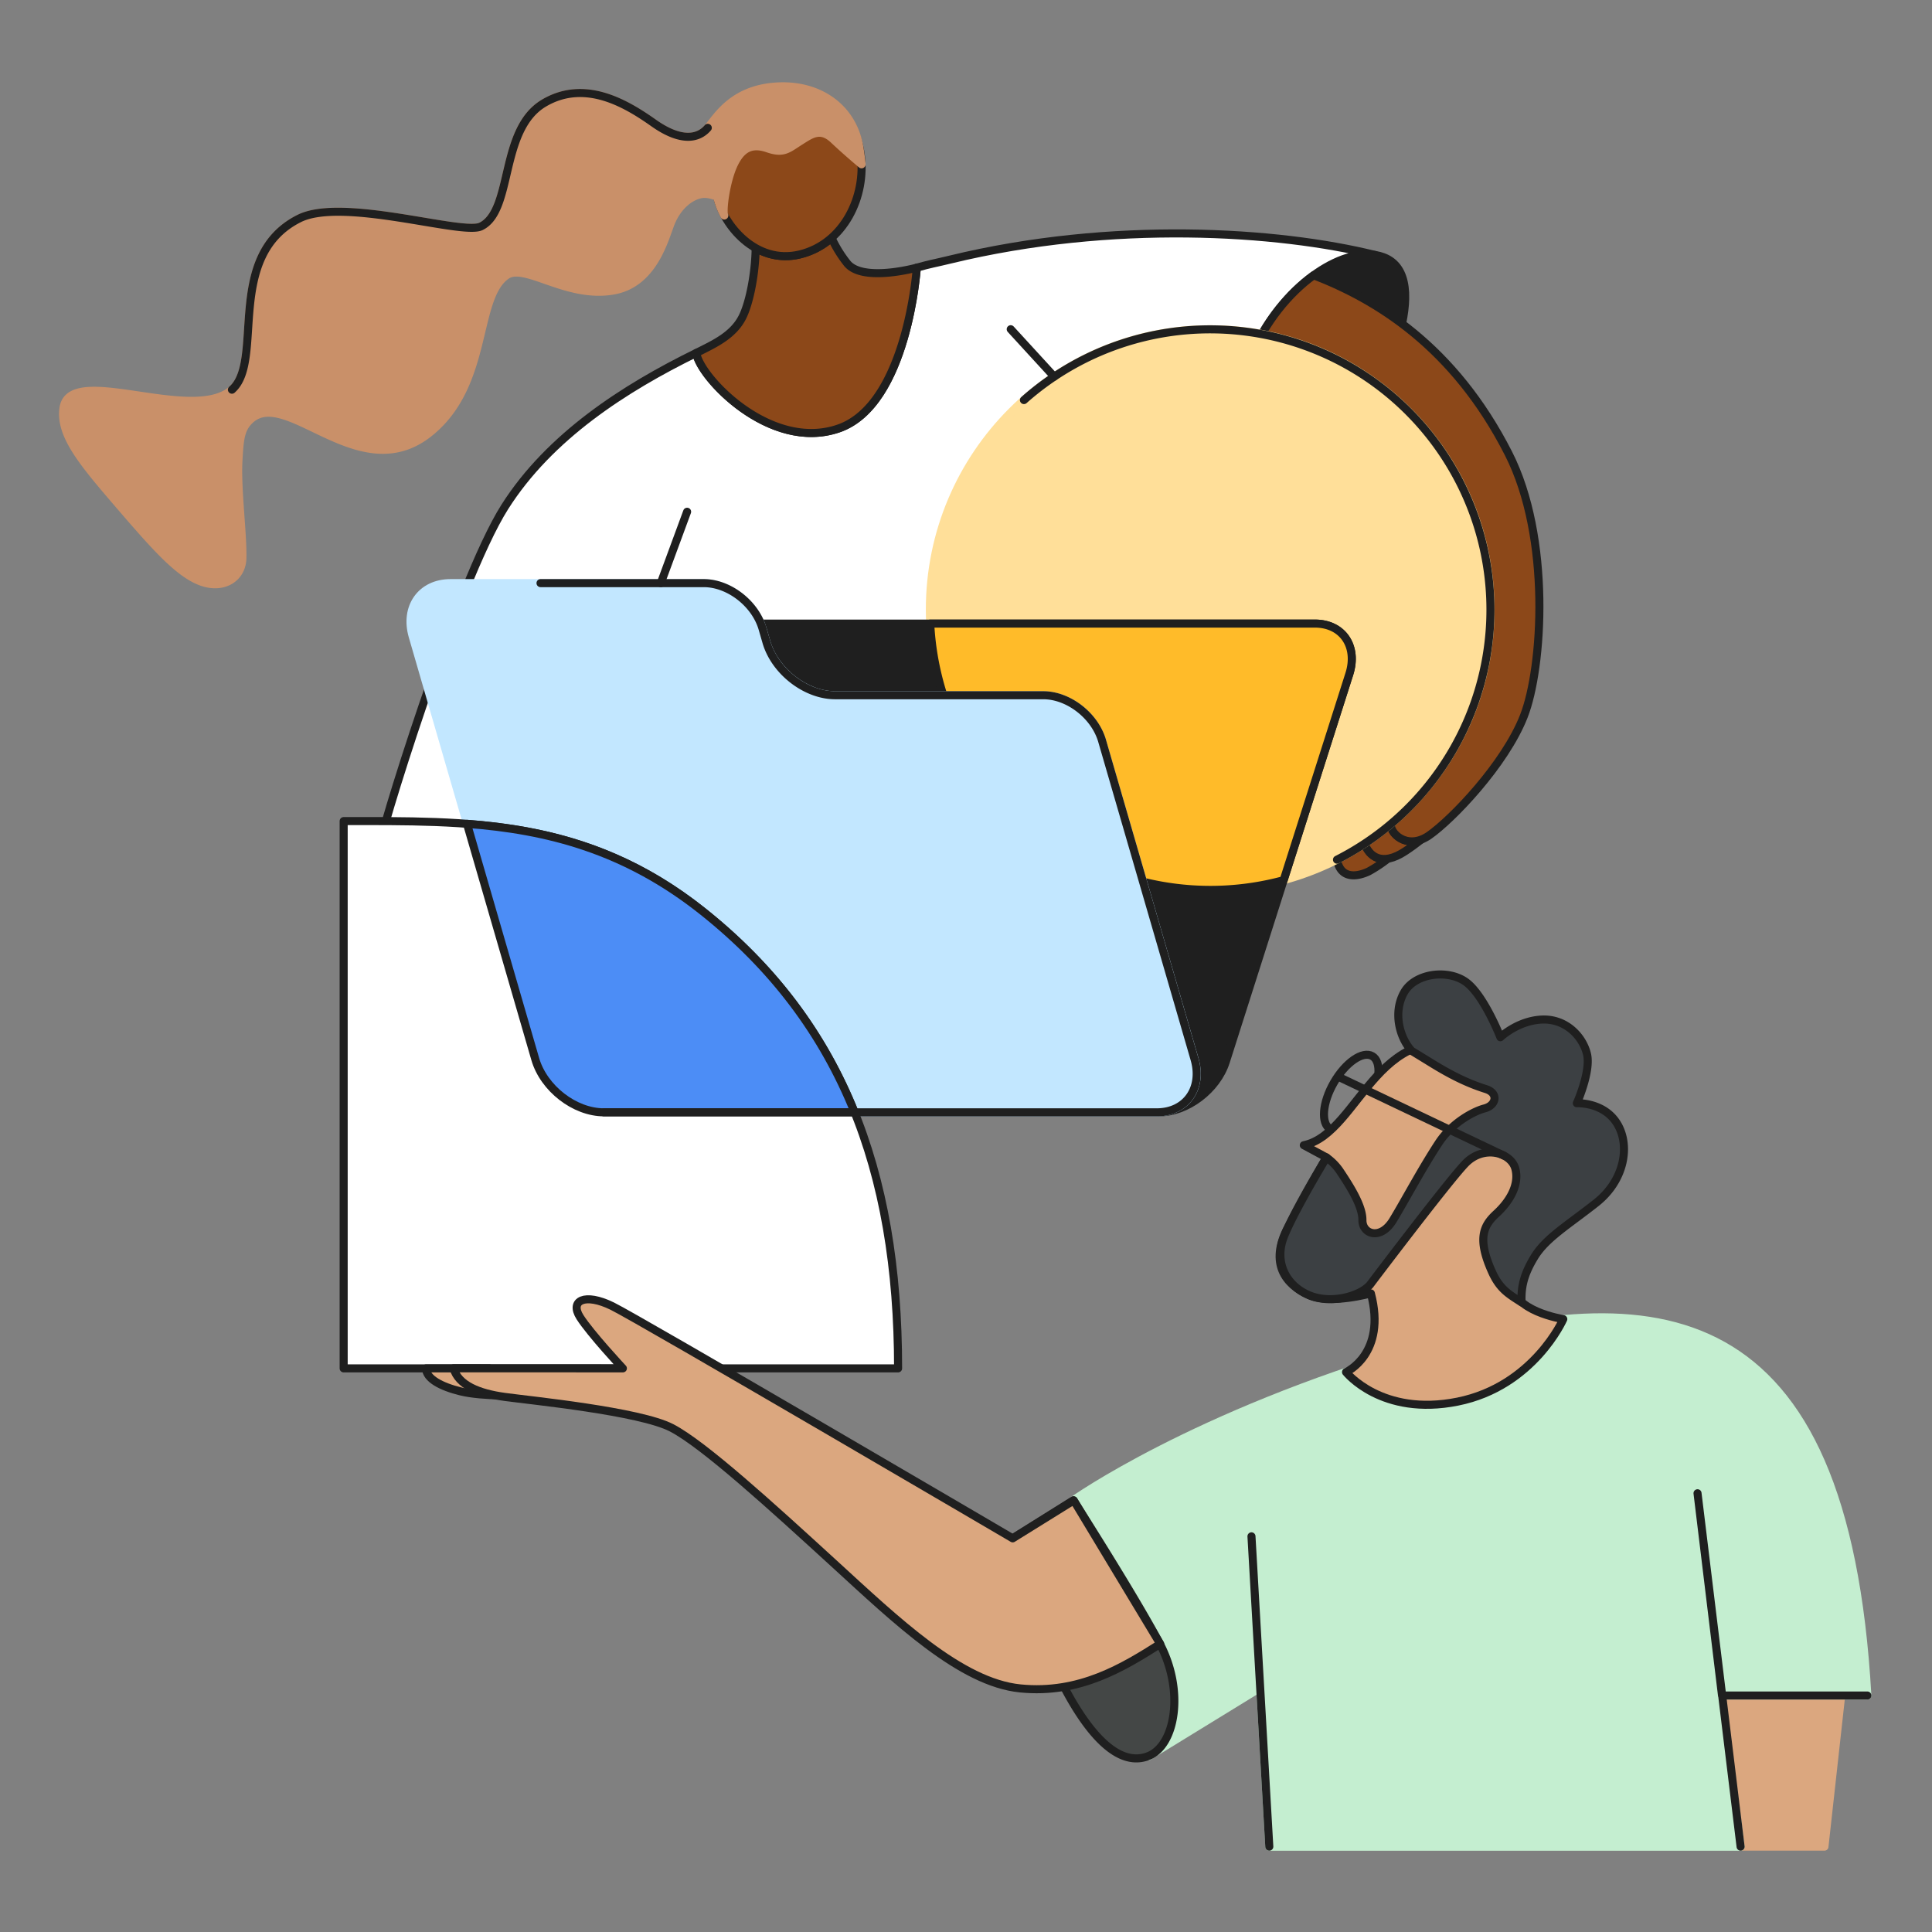 <svg width="1080" height="1080" viewBox="0 0 1080 1080" fill="none" xmlns="http://www.w3.org/2000/svg"><rect x="0" y="0" width="1080" height="1080" fill="#808080" stroke="none"/><path d="M1019.88 1032.28l9.35-84.47h-67.17l10.94 84.47h46.88z" fill="#DBA77F" stroke="#DBA77F" stroke-width="4.5" stroke-linecap="round" stroke-linejoin="round"/><path d="M762.74 471.61l-15.37 9c2.08 10.8 11.06 9.68 17.71 6.53a78.067 78.067 0 0 0 10.59-7c-7.02.97-11.02-3.6-12.93-8.53z" fill="#8C4819" stroke="#1F1F1F" stroke-width="4.5" stroke-linecap="round" stroke-linejoin="round"/><path d="M699.35 199.17c16-38.58 52.32-63.54 74-55.43 29.33 11-2.66 76.71-9.75 89.12-7.09 12.41-77.02-2.85-64.25-33.69z" fill="#1F1F1F" stroke="#1F1F1F" stroke-width="4.5" stroke-linecap="round" stroke-linejoin="round"/><path d="M768.77 142.56c-54.39-13.5-147-19.46-237.47 2.51-9.39 2.28-10.64 2.27-18.8 4.55 0 0-5.15 76.6-43.72 89.89-38.57 13.29-78-29.26-79.54-42.21-40 19.62-82 46.54-107.08 86.11-27 42.57-72.17 190.52-70.1 190.47 182.23-3.73 376.44-60.11 417.67-98.69 22.28-20.86 62.4-86.69 94.6-142.86-16.91-6.1-31.4-17.66-25-33.17 14.89-35.95 47.5-60.06 69.44-56.6z" fill="#fff" stroke="#1F1F1F" stroke-width="4.5" stroke-linecap="round" stroke-linejoin="round"/><path d="M777.58 460.51c.51-2.09 7-7.64 14.34-17-9.81 15.43-29.18 28.06-29.18 28.06 2.67 6.89 9.43 13.1 22.82 4.23 3.07-2 6.1-4.25 8.95-6.48-10.46 4.01-17.93-4.74-16.93-8.81z" fill="#8C4819" stroke="#1F1F1F" stroke-width="4.5" stroke-linecap="round" stroke-linejoin="round"/><path d="M843.26 253.52c-30.56-60.09-74.07-86.19-108.93-99.65-13.84 10-27 26-35 45.3-6.26 15.16 7.5 26.56 23.88 32.75 15.94 4.76 30.2 11.12 38.31 19.12 49.88 49.21 56.65 94 51.78 141.44-4.32 42-34.59 63.41-35.72 68-1.13 4.59 8.67 15.33 21.38 6.46 12.71-8.87 42.27-39.52 52.87-66.56 10.6-27.04 15.36-99.84-8.57-146.86z" fill="#8C4819" stroke="#1F1F1F" stroke-width="4.5" stroke-linecap="round" stroke-linejoin="round"/><path d="M676.51 497.46c86.548 0 156.71-70.161 156.71-156.71s-70.162-156.71-156.71-156.71c-86.549 0-156.71 70.161-156.71 156.71s70.161 156.71 156.71 156.71z" fill="#FFDF99" stroke="#FFDF99" stroke-width="4.5" stroke-linecap="round" stroke-linejoin="round"/><path d="M648.02 621.8H337.73c-15.51 0-24.16-12.7-19.22-28.21l57.06-216.79c4.94-15.51 21.68-28.21 37.19-28.21h322.29c15.51 0 24.16 12.7 19.22 28.21l-69.06 216.79c-4.94 15.51-21.68 28.21-37.19 28.21z" fill="#1F1F1F" stroke="#1F1F1F" stroke-width="4.5" stroke-linecap="round" stroke-linejoin="round"/><path d="M735.05 348.59H520a156.81 156.81 0 0 0 64.486 118.951A156.82 156.82 0 0 0 717.56 492.02l36.71-115.22c4.94-15.47-3.71-28.21-19.22-28.21z" fill="#FFBB29" stroke="#1F1F1F" stroke-width="4.5" stroke-linecap="round" stroke-linejoin="round"/><path d="M466.83 388.64c-16.37 0-33.65-13.39-38.4-29.76l-2.16-7.45c-4.08-14.06-18.79-25.46-32.85-25.46H251.83c-16.37 0-25.88 13.39-21.13 29.76l68.55 236.3c4.75 16.37 22 29.77 38.4 29.77h309c16.37 0 25.87-13.4 21.13-29.77l-51.7-177.92c-4.08-14.07-18.79-25.47-32.85-25.47h-116.4z" fill="#C2E7FF" stroke="#C2E7FF" stroke-width="4.5" stroke-linecap="round" stroke-linejoin="round"/><path d="M192.11 458.99v305.94h309.93c0-111.73-32.29-194.2-109.08-255.39-65.69-52.35-131.42-50.55-200.85-50.55z" fill="#fff" stroke="#1F1F1F" stroke-width="4.5" stroke-linecap="round" stroke-linejoin="round"/><path d="M392.96 509.54c-43.59-34.74-87.21-45.63-131.9-49l38.15 131.49c4.75 16.37 22 29.77 38.4 29.77h140.12c-17.61-43.76-45.31-80.82-84.77-112.26z" fill="#4C8DF6" stroke="#1F1F1F" stroke-width="4.5" stroke-linecap="round" stroke-linejoin="round"/><path d="M384.1 286.07l-14.71 39.9M565 184.04l24.29 26.5" stroke="#1F1F1F" stroke-width="4.5" stroke-linecap="round" stroke-linejoin="round"/><path d="M512.5 149.62s-30 8.31-38.84-2.33a69.674 69.674 0 0 1-8.83-14.32 41.103 41.103 0 0 1-17.65 9.24 33.163 33.163 0 0 1-24.75-3.54c-.23 14.23-3.32 30.26-7.29 38.33-5.17 10.52-16 15.33-25.89 20.3 1.51 12.95 41 55.52 79.54 42.21 38.54-13.31 43.71-89.89 43.71-89.89z" fill="#8C4819" stroke="#1F1F1F" stroke-width="4.5" stroke-linecap="round" stroke-linejoin="round"/><path d="M400.95 110.05c3.25 15.4 21.49 38.17 46.22 32.16 24.73-6.01 37.13-32.61 34-55.66-3.13-23.05-19.92-35.92-44.75-32.37-24.83 3.55-42.13 24.38-35.47 55.87z" fill="#8C4819" stroke="#1F1F1F" stroke-width="4.5" stroke-linecap="round" stroke-linejoin="round"/><path d="M67.24 282.97c-20.2-23.52-34.07-39.52-31.73-54.94 3.77-25 72.05 9.16 94.14-10.19 18.37-16.08-4.37-74.64 37.57-95.69 24.31-12.2 91.23 9.46 101.58 4.43 18.22-8.86 10.19-54 35.17-68.91 23.12-13.75 46.4.5 61.48 11.14 15.08 10.64 24.85 8.87 30.17 2.66 5.32-6.21 13.75-21.28 37.69-23.06 23.94-1.78 42.78 11.3 46.88 32.84 1 5.3 1.44 10.6 1.44 10.6s-8-6.63-15.51-13.73c-7.51-7.1-12.64-3.1-19 .89-6.36 3.99-9 7.09-17.85 4-8.85-3.09-14.63-.44-19.06 8.87-4.43 9.31-6.63 26.3-5.32 28.58a42.304 42.304 0 0 1-4-10.4s-4.89-2.48-9.57-1.39c-6 1.4-12.71 6.82-16.43 16.22-3.45 8.75-9.59 33.49-31.87 37.49-26.38 4.72-49.56-15.57-59.88-8.5-18.36 12.58-9.5 61.32-43.32 88.19-38.69 30.74-79.05-25.51-99.54-7.82-5.73 5-6.31 10.54-7 23.47-.83 15.94 2.52 40.65 2.22 54.3-.26 11.3-11 18-23.89 12.79-12.16-4.92-24.78-19.07-44.37-41.84z" fill="#C99069" stroke="#C99069" stroke-width="4.5" stroke-linecap="round" stroke-linejoin="round"/><path d="M298.1 780.24c-7.83-.21-15.78-.52-23.65-2.45-10.8-2.65-19.29-7.1-19.29-12.86h18.41-35.41c0 5.76 8.49 10.21 19.29 12.86 12.86 3.15 32.3 2 44.71 3.1-1.39-.19-2.74-.41-4.07-.65h.01z" fill="#DBA77F"/><path d="M273.57 764.93h-18.41c0 5.76 8.49 10.21 19.29 12.86 7.87 1.93 15.82 2.24 23.65 2.45h-.01c1.33.24 2.68.46 4.07.65-12.41-1.1-31.85.05-44.71-3.1-10.8-2.65-19.29-7.1-19.29-12.86h35.41zm0 0c.154.552.345 1.093.57 1.62M765.029 616.335c6.497-11.254 7.43-22.88 2.083-25.968-5.348-3.087-14.95 3.534-21.448 14.788-6.497 11.254-7.43 22.88-2.082 25.967 5.347 3.088 14.949-3.533 21.447-14.787z" stroke="#1F1F1F" stroke-width="4.5" stroke-linecap="round" stroke-linejoin="round"/><path d="M642.15 981.73l-42.12-143.07s67.26-47.82 191.31-84.1c133.75-39.11 239.92-31.82 252.52 193.26h-81.8l10.95 84.51H709.55l-5.11-88.83-62.29 38.23z" fill="#C4EED0" stroke="#C4EED0" stroke-width="4.5" stroke-linecap="round" stroke-linejoin="round"/><path d="M709.55 1032.28l-9.97-173.46" stroke="#1F1F1F" stroke-width="4.5" stroke-linecap="round" stroke-linejoin="round"/><path d="M873.89 737.4s-16.49 37.55-59.06 46.11c-42.57 8.56-62.39-16.5-62.39-16.5s22.81-10.12 13.89-44c0 0-22.49 6.37-34.67.94-13.47-6-21.94-18-12-37.23 9.94-19.23 21.85-39.71 21.85-39.71l-12.68-6.83c32.29-6.55 41.88-79.54 103.68-50.12 61.8 29.42 47.24 70.88 36.32 84.27-10.92 13.39-21.27 27.15-23 42.62-1.71 15.77 28.06 20.45 28.06 20.45z" fill="#DBA77F" stroke="#1F1F1F" stroke-width="4.5" stroke-linecap="round" stroke-linejoin="round"/><path d="M904.04 628.21c-7.46-12.3-22.58-11.5-22.58-11.5s8.06-17.94 5.65-27.62-11.7-19.76-25.21-19.15c-13.51.61-23.18 9.88-23.18 9.88s-8.89-22.79-18.76-30.49c-9.87-7.7-28.83-5.64-35.08 5.44s-2.62 25.21 4.24 32.67c0 0 1.65 1 10 6.13 10.58 6.57 20.21 11.68 31.55 15.24 7.06 2.22 5.88 9.07-.89 10.82-5.4 1.39-17.86 7.53-25.64 19.42-9.7 14.85-18.43 31.46-25.42 43-6.99 11.54-17.21 7.86-17.12 0 .09-7.86-6.77-18.72-12.89-27.84a30.342 30.342 0 0 0-7.18-7.17c-10.8 17.93-22.17 38.62-24.6 46.49-4 13.11 2.42 25.2 14.72 30.45s28.43.6 34.08-5.65c0 0 42.94-56.86 53.23-67.74 10.29-10.88 25.7-6.35 28.12 2.72 2.42 9.07-3.32 18.45-10.58 25.1-7.26 6.65-10.89 13.91-2.42 32.66 4.47 9.9 9.67 12.51 16.51 17-.5-9.45 1.85-16.64 7.08-25.3 6.45-10.69 18.95-18 34.68-30.45s19.15-31.82 11.69-44.11z" fill="#3C4043" stroke="#1F1F1F" stroke-width="4.5" stroke-linecap="round" stroke-linejoin="round"/><path d="M840.56 645.93l-91.85-43.74" stroke="#1F1F1F" stroke-width="4.5" stroke-linecap="round" stroke-linejoin="round"/><path d="M600.03 838.66s33.8 52.77 48.33 80.21c13.85 26.17 8.81 56.8-6.43 62.78-21.15 8.31-41.9-24.6-55.86-57.19a347.536 347.536 0 0 1-20-64.52l33.96-21.28z" fill="#444746" stroke="#1F1F1F" stroke-width="4.5" stroke-linecap="round" stroke-linejoin="round"/><path d="M348.19 764.92s-18-19.29-23.95-28.6c-5.95-9.31 2.66-13.71 18-6.19 15.34 7.52 223.87 129.81 223.87 129.81l34.14-21.2 48.33 80.21c-20.39 12.9-45 28.2-78.26 24.88-33.26-3.32-69.22-37.91-104.11-69.84-34.89-31.93-72.8-66.51-90.76-75.82-17.96-9.31-78.68-15.29-93.32-17.29-14.64-2-25.93-6.65-28.59-16l94.65.04z" fill="#DBA77F" stroke="#1F1F1F" stroke-width="4.5" stroke-linecap="round" stroke-linejoin="round"/><path d="M973 1032.28l-24.07-197.53 13.69 113.06M337.61 621.8h309c16.37 0 25.87-13.4 21.13-29.77l-51.66-177.92c-4.08-14.07-18.79-25.47-32.85-25.47h-116.4c-16.37 0-33.65-13.39-38.4-29.76l-2.16-7.45c-4.08-14.06-18.79-25.46-32.85-25.46h-91.26M268.83 126.58c18.22-8.86 10.19-54 35.17-68.91 23.12-13.75 46.4.5 61.48 11.14 15.08 10.64 24.85 8.87 30.17 2.66M129.65 217.84c18.37-16.08-4.37-74.64 37.57-95.69 24.31-12.2 91.23 9.46 101.58 4.43M572.39 223.64a156.724 156.724 0 0 1 123.345-38.346 156.713 156.713 0 0 1 110.247 67.305 156.712 156.712 0 0 1-7.306 186.32 156.71 156.71 0 0 1-51.286 41.651M1043.86 947.81h-80.95" stroke="#1F1F1F" stroke-width="4.5" stroke-linecap="round" stroke-linejoin="round"/></svg>